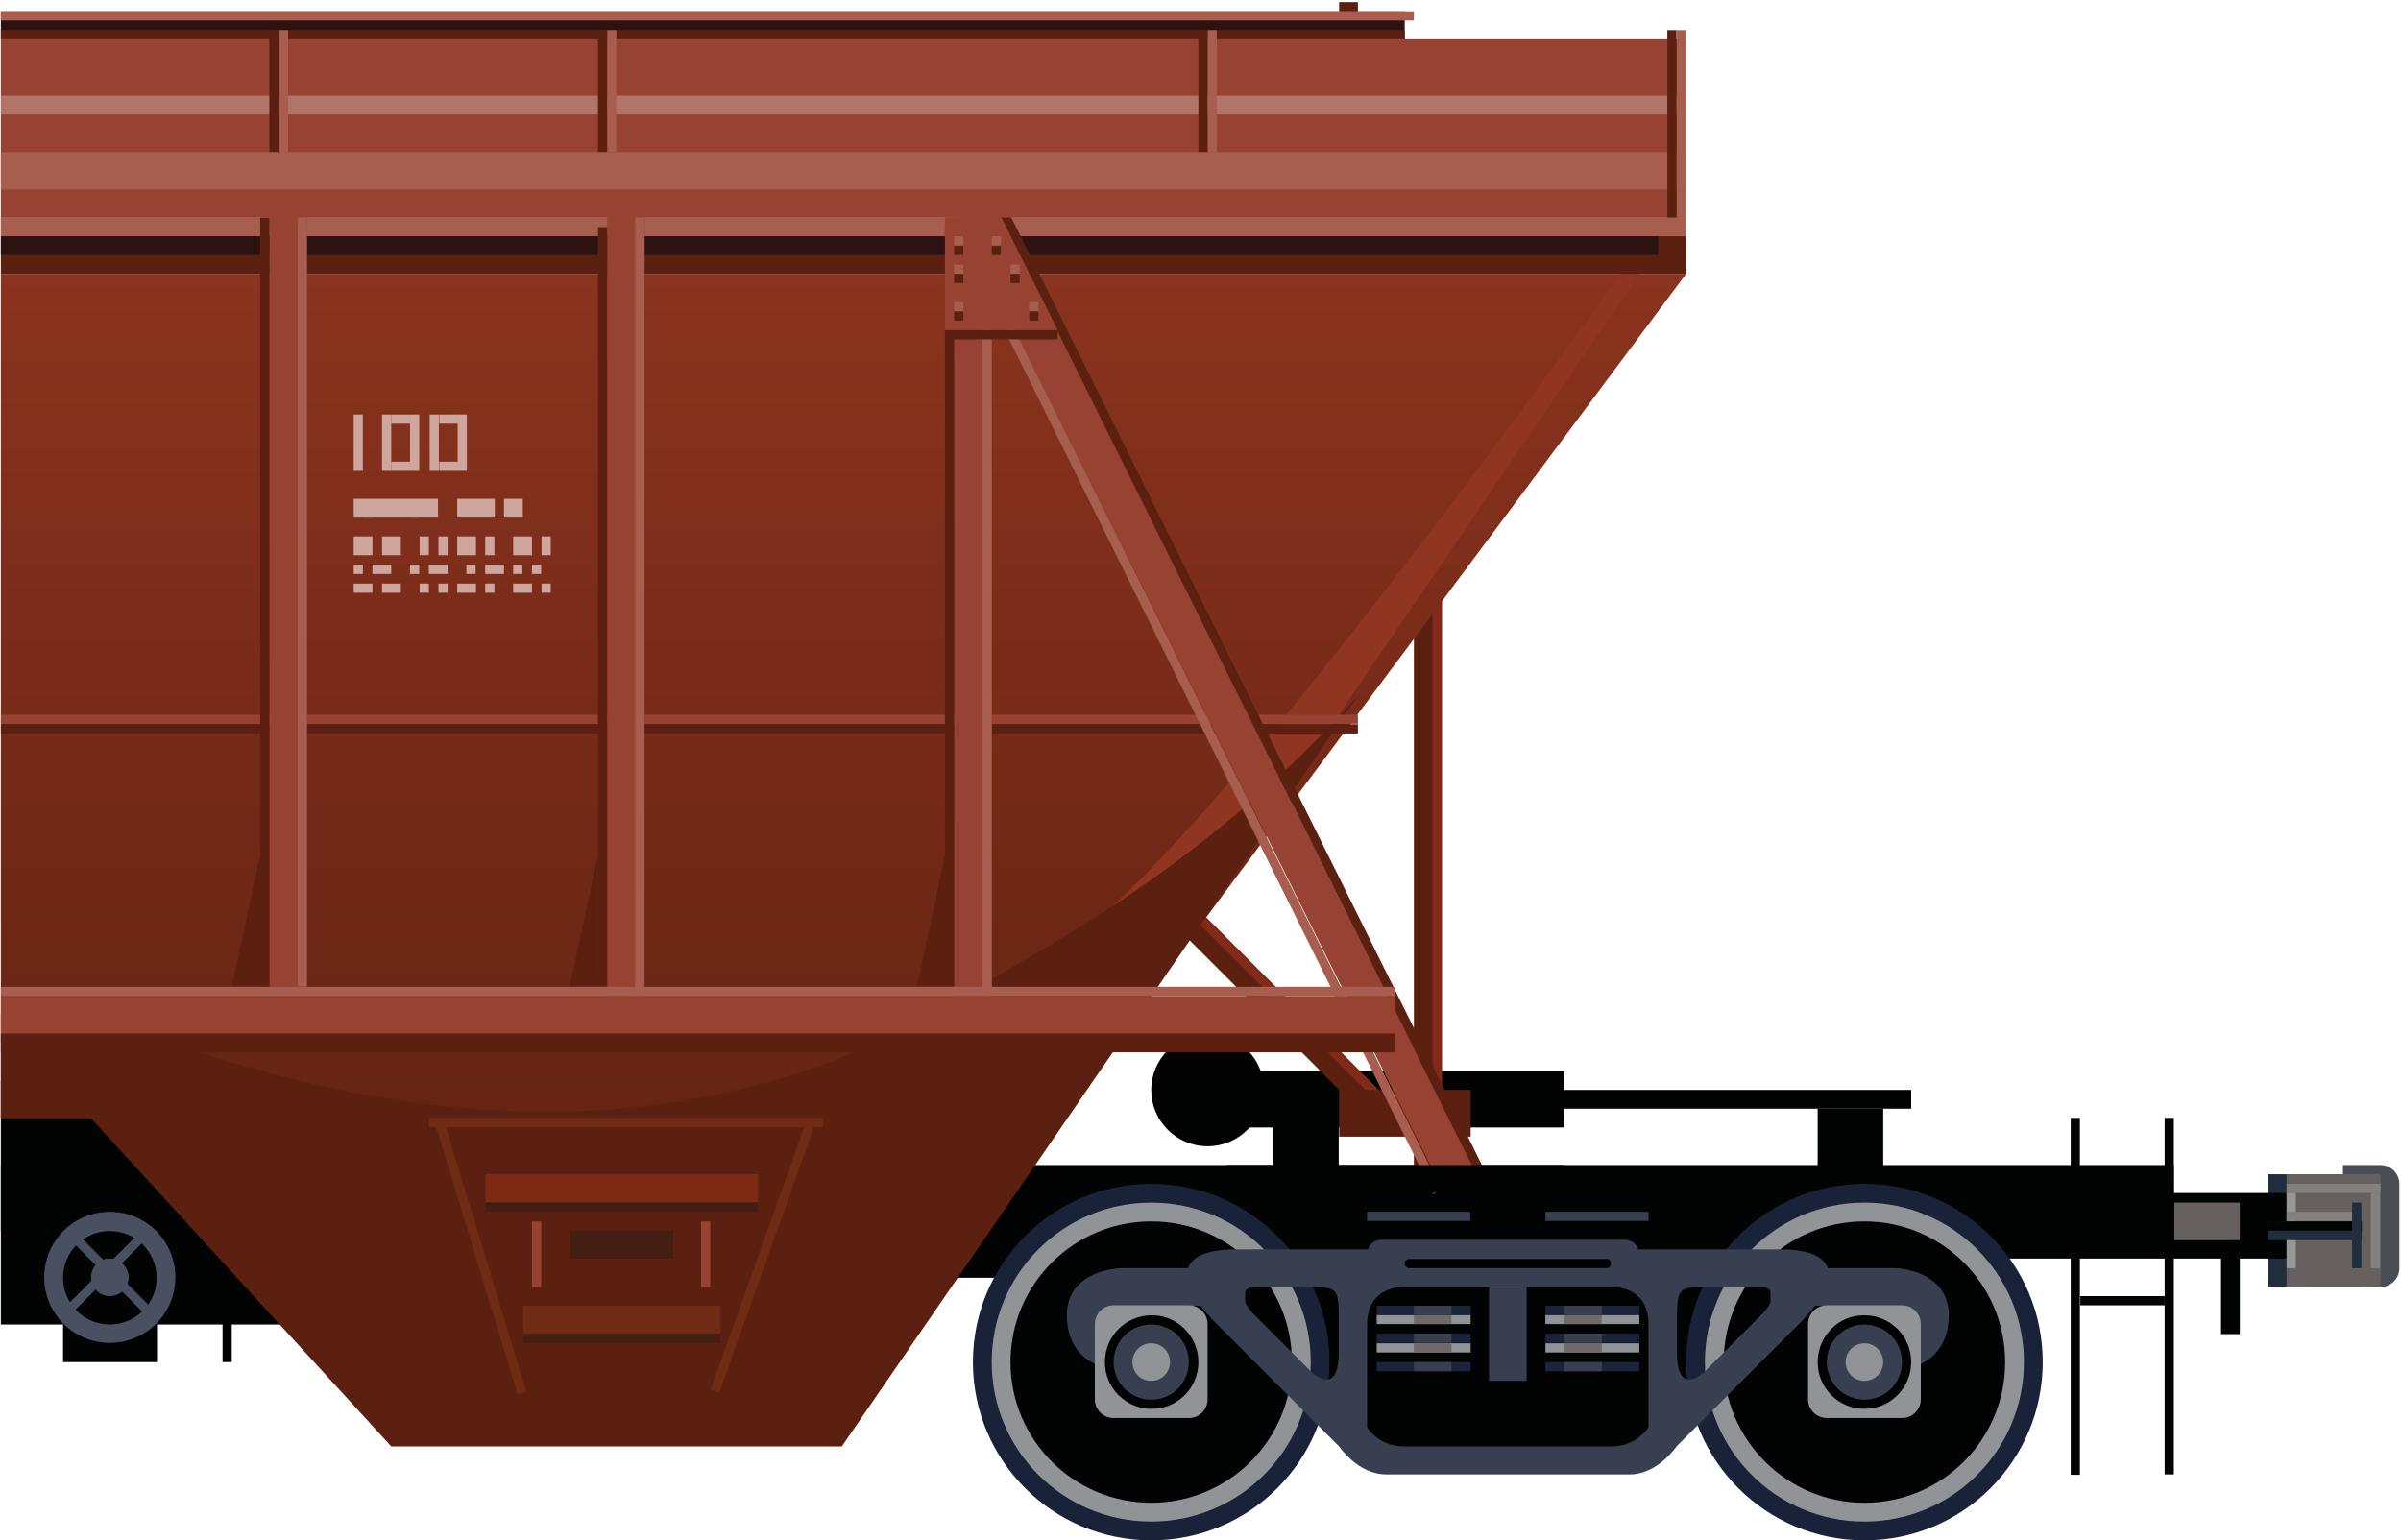 <?xml version="1.0" encoding="UTF-8"?>
<svg width="575px" height="369px" viewBox="0 0 575 369" version="1.1" xmlns="http://www.w3.org/2000/svg" xmlns:xlink="http://www.w3.org/1999/xlink">
    <!-- Generator: sketchtool 46.2 (44496) - http://www.bohemiancoding.com/sketch -->
    <title>A1C68036-9160-4897-9398-AD8E55FD88AF</title>
    <desc>Created with sketchtool.</desc>
    <defs>
        <linearGradient x1="50%" y1="0%" x2="50%" y2="100%" id="linearGradient-1">
            <stop stop-color="#8A331E" offset="0%"></stop>
            <stop stop-color="#5C2010" offset="100%"></stop>
        </linearGradient>
    </defs>
    <g id="Page-1" stroke="none" stroke-width="1" fill="none" fill-rule="evenodd">
        <g id="MainPage-vagon-6" transform="translate(-721, -187)" fill-rule="nonzero">
            <g id="Color" transform="translate(721, 187)">
                <g id="Untitled-4">
                    <g id="Group" transform="translate(0, 65)">
                        <rect id="Rectangle-path" fill="#020303" x="0.2" y="214.1" width="520.4" height="15.7"></rect>
                        <rect id="Rectangle-path" fill="#020303" x="127.4" y="227.6" width="179.8" height="13.5"></rect>
                        <rect id="Rectangle-path" fill="#020303" x="0.2" y="193.9" width="80" height="58.4"></rect>
                        <rect id="Rectangle-path" fill="#020303" x="154.4" y="232.1" width="31.5" height="13.5"></rect>
                        <rect id="Rectangle-path" fill="#020303" x="15.1" y="225.3" width="22.5" height="36"></rect>
                        <rect id="Rectangle-path" fill="#020303" x="53.3" y="225.3" width="2.2" height="36"></rect>
                        <rect id="Rectangle-path" fill="#020303" x="96" y="229.8" width="6.7" height="27"></rect>
                        <rect id="Rectangle-path" fill="#020303" x="102.7" y="252.3" width="2.2" height="13.5"></rect>
                        <path d="M275.7,196.1 C275.7,203.5 281.7,209.6 289.2,209.6 C296.6,209.6 302.7,203.6 302.7,196.1 C302.7,188.7 296.7,182.6 289.2,182.6 C281.8,182.6 275.7,188.7 275.7,196.1" id="Shape" fill="#020303"></path>
                        <rect id="Rectangle-path" fill="#020303" x="435.3" y="200.6" width="15.7" height="15.7"></rect>
                        <rect id="Rectangle-path" fill="#020303" x="304.9" y="200.6" width="15.7" height="15.7"></rect>
                        <rect id="Rectangle-path" fill="#020303" x="370.1" y="196.1" width="87.6" height="4.5"></rect>
                        <rect id="Rectangle-path" fill="#020303" x="296" y="191.6" width="78.6" height="13.5"></rect>
                        <rect id="Rectangle-path" fill="#5C2010" x="338.6" y="36.6" width="6.7" height="179.8"></rect>
                        <rect id="Rectangle-path" fill="#83291A" x="343.1" y="36.6" width="2.2" height="179.8"></rect>
                        <rect id="Rectangle-path" fill="#5C2010" transform="translate(266.238, 136.876) rotate(-45.008) translate(-266.238, -136.876) " x="262.888" y="46.977" width="6.7" height="179.798"></rect>
                        <rect id="Rectangle-path" fill="#83291A" transform="translate(267.794, 135.324) rotate(-45) translate(-267.794, -135.324) " x="266.694" y="45.425" width="2.2" height="179.798"></rect>
                        <rect id="Rectangle-path" fill="#5C2010" x="320.7" y="196.1" width="31.5" height="11.2"></rect>
                        <polygon id="Shape" fill="url(#linearGradient-1)" points="0.2 0.6 403.8 0.6 212.8 256.8 42 202.8 30.8 202.8 0.2 202.8"></polygon>
                    </g>
                    <g id="Group">
                        <path d="M388.1,65.6 C388.1,65.6 300.5,189.2 262.3,220.6 C224.1,252.1 183.7,290.3 116.2,281.3 C48.8,272.3 172.4,306 172.4,306 L257.8,263.3 L392.6,65.6 L388.1,65.6 Z" id="Shape" fill="#903522"></path>
                        <path d="M228.5,239.8 C136.4,296 35.3,245.4 26.3,245.4 C23.1,245.4 13.6,243.9 0.2,242.8 L0.2,267.9 L21.8,267.9 L93.7,346.5 L201.6,346.5 L325.2,166.7 C287,209.4 248,227.9 228.5,239.8" id="Shape" fill="#5C2010"></path>
                        <rect id="Rectangle-path" fill="#5C2010" x="0.2" y="173.5" width="325" height="2.2"></rect>
                        <rect id="Rectangle-path" fill="#984233" x="0.2" y="171.2" width="325" height="2.2"></rect>
                        <rect id="Rectangle-path" fill="#5C2010" x="0.2" y="52.1" width="403.6" height="13.5"></rect>
                        <rect id="Rectangle-path" fill="#A75E4E" x="0.2" y="52.1" width="403.6" height="4.5"></rect>
                        <rect id="Rectangle-path" fill="#2D1212" x="0.2" y="56.6" width="396.9" height="4.5"></rect>
                        <rect id="Rectangle-path" fill="#984233" x="228.5" y="43.1" width="9" height="195.5"></rect>
                        <rect id="Rectangle-path" fill="#A75E4E" x="235.3" y="45.4" width="2.2" height="193.2"></rect>
                        <rect id="Rectangle-path" fill="#5C2010" x="226.3" y="54.4" width="2.2" height="170.8"></rect>
                        <rect id="Rectangle-path" fill="#5C2010" x="226.3" y="225.1" width="2.2" height="11.2"></rect>
                        <polygon id="Shape" fill="#5C2010" points="219.6 236.4 226.3 236.4 226.3 204.9"></polygon>
                        <rect id="Rectangle-path" fill="#984233" x="145.4" y="43.1" width="9" height="195.5"></rect>
                        <rect id="Rectangle-path" fill="#A75E4E" x="152.1" y="45.4" width="2.2" height="193.2"></rect>
                        <rect id="Rectangle-path" fill="#5C2010" x="143.2" y="54.4" width="2.2" height="170.8"></rect>
                        <rect id="Rectangle-path" fill="#5C2010" x="143.2" y="225.1" width="2.2" height="11.2"></rect>
                        <polygon id="Shape" fill="#5C2010" points="136.4 236.4 143.2 236.4 143.2 204.9"></polygon>
                        <rect id="Rectangle-path" fill="#984233" x="64.5" y="40.9" width="9" height="195.5"></rect>
                        <rect id="Rectangle-path" fill="#A75E4E" x="71.3" y="43.1" width="2.2" height="193.2"></rect>
                        <rect id="Rectangle-path" fill="#5C2010" x="62.3" y="52.1" width="2.2" height="184.3"></rect>
                        <polygon id="Shape" fill="#5C2010" points="55.5 236.4 62.3 236.4 62.3 204.9"></polygon>
                        <rect id="Rectangle-path" fill="#984233" transform="translate(289.892, 163.186) rotate(-26.442) translate(-289.892, -163.186) " x="285.392" y="29.383" width="9" height="267.604"></rect>
                        <rect id="Rectangle-path" fill="#A75E4E" transform="translate(284.798, 165.736) rotate(-26.391) translate(-284.798, -165.736) " x="283.698" y="31.933" width="2.2" height="267.605"></rect>
                        <rect id="Rectangle-path" fill="#5C2010" transform="translate(294.895, 160.712) rotate(-26.404) translate(-294.895, -160.712) " x="293.795" y="26.91" width="2.2" height="267.605"></rect>
                        <rect id="Rectangle-path" fill="#2D1212" x="0.2" y="2.7" width="336.2" height="6.7"></rect>
                        <rect id="Rectangle-path" fill="#A75E4E" x="0.2" y="2.7" width="338.4" height="2.2"></rect>
                        <rect id="Rectangle-path" fill="#5C2010" x="0.2" y="7.2" width="336.2" height="2.2"></rect>
                        <rect id="Rectangle-path" fill="#5C2010" x="320.7" y="0.5" width="4.5" height="2.2"></rect>
                        <rect id="Rectangle-path" fill="#984233" x="0.2" y="9.4" width="403.6" height="42.7"></rect>
                        <rect id="Rectangle-path" fill="#A75E4E" x="0.2" y="36.4" width="403.6" height="9"></rect>
                        <rect id="Rectangle-path" fill="#B07566" x="0.2" y="22.9" width="403.6" height="4.5"></rect>
                        <rect id="Rectangle-path" fill="#A75E4E" x="66.8" y="7.2" width="2.2" height="29.2"></rect>
                        <rect id="Rectangle-path" fill="#5C2010" x="64.5" y="7.2" width="2.2" height="29.2"></rect>
                        <rect id="Rectangle-path" fill="#A75E4E" x="145.4" y="7.2" width="2.2" height="29.2"></rect>
                        <rect id="Rectangle-path" fill="#5C2010" x="143.2" y="7.2" width="2.2" height="29.2"></rect>
                        <rect id="Rectangle-path" fill="#A75E4E" x="289.2" y="7.2" width="2.2" height="29.2"></rect>
                        <rect id="Rectangle-path" fill="#5C2010" x="287" y="7.2" width="2.2" height="29.2"></rect>
                        <rect id="Rectangle-path" fill="#A75E4E" x="401.6" y="7.2" width="2.2" height="44.9"></rect>
                        <rect id="Rectangle-path" fill="#5C2010" x="399.3" y="7.2" width="2.2" height="44.9"></rect>
                        <rect id="Rectangle-path" fill="#CEA69D" x="84.7" y="128.5" width="4.5" height="4.5"></rect>
                        <rect id="Rectangle-path" fill="#CEA69D" x="91.5" y="128.5" width="4.5" height="4.5"></rect>
                        <rect id="Rectangle-path" fill="#CEA69D" x="109.5" y="128.5" width="4.5" height="4.5"></rect>
                        <rect id="Rectangle-path" fill="#CEA69D" x="100.5" y="128.5" width="2.2" height="4.5"></rect>
                        <rect id="Rectangle-path" fill="#CEA69D" x="105" y="128.5" width="2.2" height="4.5"></rect>
                        <rect id="Rectangle-path" fill="#CEA69D" x="116.2" y="128.5" width="2.2" height="4.5"></rect>
                        <rect id="Rectangle-path" fill="#CEA69D" x="122.9" y="128.5" width="4.5" height="4.5"></rect>
                        <rect id="Rectangle-path" fill="#CEA69D" x="129.7" y="128.5" width="2.2" height="4.5"></rect>
                        <rect id="Rectangle-path" fill="#CEA69D" x="116.2" y="135.3" width="4.5" height="2.2"></rect>
                        <rect id="Rectangle-path" fill="#CEA69D" x="127.4" y="135.3" width="2.2" height="2.2"></rect>
                        <rect id="Rectangle-path" fill="#CEA69D" x="122.9" y="135.3" width="2.2" height="2.2"></rect>
                        <rect id="Rectangle-path" fill="#CEA69D" x="111.7" y="135.3" width="2.2" height="2.2"></rect>
                        <rect id="Rectangle-path" fill="#CEA69D" x="102.7" y="135.3" width="4.5" height="2.2"></rect>
                        <rect id="Rectangle-path" fill="#CEA69D" x="98.2" y="135.3" width="2.2" height="2.2"></rect>
                        <rect id="Rectangle-path" fill="#CEA69D" x="89.2" y="135.3" width="4.5" height="2.2"></rect>
                        <rect id="Rectangle-path" fill="#CEA69D" x="84.7" y="135.3" width="2.2" height="2.2"></rect>
                        <rect id="Rectangle-path" fill="#CEA69D" x="84.7" y="139.8" width="4.5" height="2.2"></rect>
                        <rect id="Rectangle-path" fill="#CEA69D" x="91.5" y="139.8" width="4.5" height="2.2"></rect>
                        <rect id="Rectangle-path" fill="#CEA69D" x="109.5" y="139.8" width="4.5" height="2.2"></rect>
                        <rect id="Rectangle-path" fill="#CEA69D" x="100.5" y="139.8" width="2.2" height="2.2"></rect>
                        <rect id="Rectangle-path" fill="#CEA69D" x="105" y="139.8" width="2.2" height="2.2"></rect>
                        <rect id="Rectangle-path" fill="#CEA69D" x="116.2" y="139.8" width="2.2" height="2.2"></rect>
                        <rect id="Rectangle-path" fill="#CEA69D" x="122.9" y="139.8" width="4.5" height="2.2"></rect>
                        <rect id="Rectangle-path" fill="#CEA69D" x="129.7" y="139.8" width="2.2" height="2.2"></rect>
                        <rect id="Rectangle-path" fill="#CEA69D" x="84.7" y="119.5" width="20.2" height="4.5"></rect>
                        <rect id="Rectangle-path" fill="#CEA69D" x="87" y="121.8" width="2.2" height="2.2"></rect>
                        <rect id="Rectangle-path" fill="#CEA69D" x="98.2" y="121.8" width="2.2" height="2.2"></rect>
                        <rect id="Rectangle-path" fill="#CEA69D" x="109.5" y="119.5" width="9" height="4.5"></rect>
                        <rect id="Rectangle-path" fill="#CEA69D" x="120.7" y="119.5" width="4.5" height="4.5"></rect>
                        <rect id="Rectangle-path" fill="#CEA69D" x="84.7" y="99.3" width="2.2" height="13.5"></rect>
                        <rect id="Rectangle-path" fill="#CEA69D" x="91.5" y="99.3" width="2.2" height="13.5"></rect>
                        <rect id="Rectangle-path" fill="#CEA69D" x="98.2" y="99.3" width="2.2" height="13.5"></rect>
                        <rect id="Rectangle-path" fill="#CEA69D" x="93.7" y="99.3" width="4.5" height="2.2"></rect>
                        <rect id="Rectangle-path" fill="#CEA69D" x="93.7" y="110.6" width="4.5" height="2.2"></rect>
                        <rect id="Rectangle-path" fill="#984233" x="0.2" y="238.6" width="333.9" height="11.2"></rect>
                        <rect id="Rectangle-path" fill="#5C2010" x="0.2" y="247.6" width="333.9" height="4.5"></rect>
                        <rect id="Rectangle-path" fill="#A75E4E" x="0.2" y="236.4" width="333.9" height="2.2"></rect>
                        <rect id="Rectangle-path" fill="#702B14" transform="translate(115.212, 301.5) rotate(-16.911) translate(-115.212, -301.5) " x="114.112" y="267.799" width="2.2" height="67.403"></rect>
                        <rect id="Rectangle-path" fill="#702B14" transform="translate(182.54, 301.539) rotate(-70.378) translate(-182.54, -301.539) " x="148.841" y="300.439" width="67.398" height="2.2"></rect>
                        <rect id="Rectangle-path" fill="#702B14" x="102.8" y="267.8" width="94.3" height="2.2"></rect>
                        <rect id="Rectangle-path" fill="#7E2B16" x="116.3" y="281.3" width="65.2" height="6.7"></rect>
                        <rect id="Rectangle-path" fill="#702B14" x="125.3" y="312.8" width="47.2" height="6.7"></rect>
                        <rect id="Rectangle-path" fill="#421E13" x="125.3" y="319.5" width="47.2" height="2.2"></rect>
                        <rect id="Rectangle-path" fill="#421E13" x="116.3" y="288.1" width="65.2" height="2.2"></rect>
                        <rect id="Rectangle-path" fill="#421E13" x="136.5" y="294.8" width="24.7" height="6.7"></rect>
                        <rect id="Rectangle-path" fill="#202E3E" x="543.1" y="281.3" width="22.5" height="27"></rect>
                        <rect id="Rectangle-path" fill="#020303" x="473.5" y="285.8" width="83.1" height="15.7"></rect>
                        <rect id="Rectangle-path" fill="#020303" x="531.9" y="288.1" width="4.5" height="31.5"></rect>
                        <rect id="Rectangle-path" fill="#66615F" x="520.7" y="288.1" width="15.7" height="9"></rect>
                        <path d="M574.6,303.8 C574.6,306.3 572.6,308.3 570.1,308.3 L554.4,308.3 C551.9,308.3 549.9,306.3 549.9,303.8 L561.1,283.6 L561.1,279.1 L570.1,279.1 C572.6,279.1 574.6,281.1 574.6,283.6 L574.6,303.8 Z" id="Shape" fill="#494D56"></path>
                        <rect id="Rectangle-path" fill="#66615F" x="547.6" y="281.3" width="22.5" height="27"></rect>
                        <rect id="Rectangle-path" fill="#83807E" x="547.6" y="283.6" width="22.5" height="2.2"></rect>
                        <rect id="Rectangle-path" fill="#83807E" x="567.8" y="285.8" width="2.2" height="18"></rect>
                        <rect id="Rectangle-path" fill="#979797" x="547.6" y="285.8" width="2.2" height="18"></rect>
                        <rect id="Rectangle-path" fill="#202E3E" x="543.1" y="292.6" width="22.5" height="4.5"></rect>
                        <rect id="Rectangle-path" fill="#020303" x="543.1" y="292.6" width="22.5" height="2.2"></rect>
                        <rect id="Rectangle-path" fill="#83807E" x="547.6" y="290.3" width="15.7" height="2.2"></rect>
                        <rect id="Rectangle-path" fill="#202E3E" x="563.3" y="288.1" width="2.2" height="15.7"></rect>
                        <polygon id="Shape" fill="#020303" points="287 306 329.7 348.7 392.6 348.7 433 308.3 433 288.1 287 288.1"></polygon>
                        <path d="M403.8,326.3 C403.8,349.9 422.9,369 446.5,369 C470.1,369 489.2,349.9 489.2,326.3 C489.2,302.7 470.1,283.6 446.5,283.6 C422.9,283.6 403.8,302.7 403.8,326.3" id="Shape" fill="#192238"></path>
                        <path d="M408.3,326.3 C408.3,347.4 425.4,364.5 446.5,364.5 C467.6,364.5 484.7,347.4 484.7,326.3 C484.7,305.2 467.6,288.1 446.5,288.1 C425.4,288.1 408.3,305.2 408.3,326.3" id="Shape" fill="#919497"></path>
                        <path d="M412.8,326.3 C412.8,344.9 427.9,360 446.5,360 C465.1,360 480.2,344.9 480.2,326.3 C480.2,307.7 465.1,292.6 446.5,292.6 C427.9,292.6 412.8,307.6 412.8,326.3" id="Shape" fill="#020303"></path>
                        <path d="M424,312.8 L448.7,312.8 C455.4,312.8 453.2,328.5 453.2,328.5 C453.2,328.5 466.7,328.5 466.7,315 C466.7,306 457.7,303.8 453.2,303.8 L424,303.8 L424,312.8 Z" id="Shape" fill="#373F51"></path>
                        <rect id="Rectangle-path" fill="#373F51" x="361.1" y="308.3" width="4.5" height="22.5"></rect>
                        <rect id="Rectangle-path" fill="#1A253B" x="370.1" y="326.3" width="22.5" height="2.2"></rect>
                        <rect id="Rectangle-path" fill="#919497" x="370.1" y="321.8" width="22.5" height="2.2"></rect>
                        <rect id="Rectangle-path" fill="#373F51" x="374.6" y="326.3" width="9" height="2.2"></rect>
                        <rect id="Rectangle-path" fill="#6E6A69" x="374.6" y="321.8" width="9" height="2.2"></rect>
                        <rect id="Rectangle-path" fill="#1A253B" x="370.1" y="319.5" width="22.5" height="2.2"></rect>
                        <rect id="Rectangle-path" fill="#373F51" x="374.6" y="319.5" width="9" height="2.2"></rect>
                        <rect id="Rectangle-path" fill="#919497" x="370.1" y="315" width="22.5" height="2.2"></rect>
                        <rect id="Rectangle-path" fill="#6E6A69" x="374.6" y="315" width="9" height="2.2"></rect>
                        <rect id="Rectangle-path" fill="#1A253B" x="370.1" y="312.8" width="22.5" height="2.2"></rect>
                        <rect id="Rectangle-path" fill="#373F51" x="374.6" y="312.8" width="9" height="2.2"></rect>
                        <path d="M421.8,315 L421.8,315 C417.3,319.5 410.6,326.2 408.3,328.5 C406.1,330.7 401.6,333 401.6,324 C401.6,323.3 401.6,315.8 401.6,315 C401.7,308.7 402.3,308.3 408.3,308.3 L421.8,308.3 C424,308.3 426.3,310.5 421.8,315 M426.3,299.3 L361.1,299.3 L361.1,308.3 L385.8,308.3 C390.3,308.3 394.8,310.5 394.8,317.3 L394.8,342 C393.1,344.2 390.3,346.5 385.8,346.5 L361.1,346.5 L361.1,353.2 L390.3,353.2 C397,353.2 401.5,346.5 401.5,346.5 C401.5,346.5 419.5,328.5 430.7,317.3 C442,306 439.8,299.3 426.3,299.3" id="Shape" fill="#373F51"></path>
                        <path d="M460,335.2 C460,337.7 458,339.7 455.5,339.7 L437.5,339.7 C435,339.7 433,337.7 433,335.2 L433,317.2 C433,314.7 435,312.7 437.5,312.7 L455.5,312.7 C458,312.7 460,314.7 460,317.2 L460,335.2 Z" id="Shape" fill="#919497"></path>
                        <path d="M435.3,326.3 C435.3,332.5 440.3,337.5 446.5,337.5 C452.7,337.5 457.7,332.5 457.7,326.3 C457.7,320.1 452.7,315.1 446.5,315.1 C440.3,315 435.3,320.1 435.3,326.3" id="Shape" fill="#020303"></path>
                        <path d="M437.5,326.3 C437.5,331.3 441.5,335.3 446.5,335.3 C451.5,335.3 455.5,331.3 455.5,326.3 C455.5,321.3 451.5,317.3 446.5,317.3 C441.5,317.3 437.5,321.3 437.5,326.3" id="Shape" fill="#373F51"></path>
                        <path d="M442,326.3 C442,328.8 444,330.8 446.5,330.8 C449,330.8 451,328.8 451,326.3 C451,323.8 449,321.8 446.5,321.8 C444,321.8 442,323.8 442,326.3" id="Shape" fill="#919497"></path>
                        <path d="M318.4,326.3 C318.4,349.9 299.3,369 275.7,369 C252.1,369 233,349.9 233,326.3 C233,302.7 252.1,283.6 275.7,283.6 C299.3,283.6 318.4,302.7 318.4,326.3" id="Shape" fill="#192238"></path>
                        <path d="M313.9,326.3 C313.9,347.4 296.8,364.5 275.7,364.5 C254.6,364.5 237.5,347.4 237.5,326.3 C237.5,305.2 254.6,288.1 275.7,288.1 C296.8,288.1 313.9,305.2 313.9,326.3" id="Shape" fill="#919497"></path>
                        <path d="M309.4,326.3 C309.4,344.9 294.3,360 275.7,360 C257.1,360 242,344.9 242,326.3 C242,307.7 257.1,292.6 275.7,292.6 C294.3,292.6 309.4,307.6 309.4,326.3" id="Shape" fill="#020303"></path>
                        <path d="M298.2,312.8 L273.5,312.8 C266.8,312.8 269,328.5 269,328.5 C269,328.5 255.5,328.5 255.5,315 C255.5,306 264.5,303.8 269,303.8 L298.2,303.8 L298.2,312.8 Z" id="Shape" fill="#373F51"></path>
                        <rect id="Rectangle-path" fill="#373F51" x="356.6" y="308.3" width="4.5" height="22.5"></rect>
                        <rect id="Rectangle-path" fill="#1A253B" x="329.7" y="326.3" width="22.5" height="2.2"></rect>
                        <rect id="Rectangle-path" fill="#919497" x="329.7" y="321.8" width="22.5" height="2.2"></rect>
                        <rect id="Rectangle-path" fill="#373F51" x="338.6" y="326.3" width="9" height="2.2"></rect>
                        <rect id="Rectangle-path" fill="#6E6A69" x="338.6" y="321.8" width="9" height="2.2"></rect>
                        <rect id="Rectangle-path" fill="#1A253B" x="329.7" y="319.5" width="22.5" height="2.2"></rect>
                        <rect id="Rectangle-path" fill="#373F51" x="338.6" y="319.5" width="9" height="2.2"></rect>
                        <rect id="Rectangle-path" fill="#919497" x="329.7" y="315" width="22.5" height="2.2"></rect>
                        <rect id="Rectangle-path" fill="#6E6A69" x="338.6" y="315" width="9" height="2.2"></rect>
                        <rect id="Rectangle-path" fill="#1A253B" x="329.7" y="312.8" width="22.5" height="2.2"></rect>
                        <rect id="Rectangle-path" fill="#373F51" x="338.6" y="312.8" width="9" height="2.2"></rect>
                        <path d="M300.4,308.3 L300.4,308.3 L313.9,308.3 C319.9,308.3 320.6,308.7 320.6,315 C320.6,315.8 320.6,323.3 320.6,324 C320.6,333 316.1,330.7 313.9,328.5 C311.7,326.3 304.9,319.5 300.4,315 C296,310.5 298.2,308.3 300.4,308.3 M291.5,317.3 C302.7,328.5 320.7,346.5 320.7,346.5 C320.7,346.5 325.2,353.2 331.9,353.2 L361.1,353.2 L361.1,346.5 L336.4,346.5 C331.9,346.5 329.1,344.3 327.4,342 L327.4,317.3 C327.4,310.6 331.9,308.3 336.4,308.3 L361.1,308.3 L361.1,299.3 L296,299.3 C282.5,299.3 280.2,306 291.5,317.3" id="Shape" fill="#373F51"></path>
                        <path d="M392.6,300.4 C392.6,302.3 391.1,303.8 389.2,303.8 L330.8,303.8 C328.9,303.8 327.4,302.3 327.4,300.4 C327.4,298.5 328.9,297 330.8,297 L389.2,297 C391.1,297.1 392.6,298.6 392.6,300.4" id="Shape" fill="#373F51"></path>
                        <path d="M385.8,302.7 C385.8,303.3 385.3,303.8 384.7,303.8 L337.5,303.8 C336.9,303.8 336.4,303.3 336.4,302.7 C336.4,302.1 336.9,301.6 337.5,301.6 L384.7,301.6 C385.3,301.5 385.8,302 385.8,302.7" id="Shape" fill="#020303"></path>
                        <rect id="Rectangle-path" fill="#373F51" x="327.4" y="290.3" width="24.7" height="2.2"></rect>
                        <rect id="Rectangle-path" fill="#373F51" x="370.1" y="290.3" width="24.7" height="2.2"></rect>
                        <path d="M289.2,335.2 C289.2,337.7 287.2,339.7 284.7,339.7 L266.7,339.7 C264.2,339.7 262.2,337.7 262.2,335.2 L262.2,317.2 C262.2,314.7 264.2,312.7 266.7,312.7 L284.7,312.7 C287.2,312.7 289.2,314.7 289.2,317.2 L289.2,335.2 Z" id="Shape" fill="#919497"></path>
                        <path d="M287,326.3 C287,332.5 282,337.5 275.8,337.5 C269.6,337.5 264.6,332.5 264.6,326.3 C264.6,320.1 269.6,315.1 275.8,315.1 C281.9,315 287,320.1 287,326.3" id="Shape" fill="#020303"></path>
                        <path d="M284.7,326.3 C284.7,331.3 280.7,335.3 275.7,335.3 C270.7,335.3 266.7,331.3 266.7,326.3 C266.7,321.3 270.7,317.3 275.7,317.3 C280.7,317.3 284.7,321.3 284.7,326.3" id="Shape" fill="#373F51"></path>
                        <path d="M280.2,326.3 C280.2,328.8 278.2,330.8 275.7,330.8 C273.2,330.8 271.2,328.8 271.2,326.3 C271.2,323.8 273.2,321.8 275.7,321.8 C278.2,321.8 280.2,323.8 280.2,326.3" id="Shape" fill="#919497"></path>
                        <rect id="Rectangle-path" fill="#020303" x="293.7" y="279.1" width="80.9" height="6.7"></rect>
                        <path d="M26.3,317.3 L26.3,317.3 C20.1,317.3 15.1,312.3 15.1,306.1 C15.1,299.9 20.1,294.9 26.3,294.9 C32.5,294.9 37.5,299.9 37.5,306.1 C37.6,312.2 32.5,317.3 26.3,317.3 M26.3,290.3 C17.6,290.3 10.6,297.3 10.6,306 C10.6,314.7 17.6,321.7 26.3,321.7 C35,321.7 42,314.7 42,306 C42,297.3 35,290.3 26.3,290.3" id="Shape" fill="#495062"></path>
                        <rect id="Rectangle-path" fill="#495062" transform="translate(25.295, 304.973) rotate(-44.968) translate(-25.295, -304.973) " x="10.995" y="303.873" width="28.6" height="2.2"></rect>
                        <rect id="Rectangle-path" fill="#495062" transform="translate(26.86, 305.464) rotate(-45.032) translate(-26.86, -305.464) " x="25.76" y="291.214" width="2.2" height="28.5"></rect>
                        <path d="M26.3,301.5 C23.8,301.5 21.8,303.5 21.8,306 C21.8,308.5 23.8,310.5 26.3,310.5 C28.8,310.5 30.8,308.5 30.8,306 C30.8,303.6 28.8,301.5 26.3,301.5" id="Shape" fill="#495062"></path>
                        <path d="M26.3,301.5 C24.4,301.5 22.9,303 22.9,304.9 C22.9,306.8 24.4,308.3 26.3,308.3 C28.2,308.3 29.7,306.8 29.7,304.9 C29.7,303.1 28.2,301.5 26.3,301.5" id="Shape" fill="#495062"></path>
                        <path d="M26.3,303.8 C25.1,303.8 24.1,304.8 24.1,306 C24.1,307.2 25.1,308.2 26.3,308.2 C27.5,308.2 28.5,307.2 28.5,306 C28.6,304.8 27.6,303.8 26.3,303.8" id="Shape" fill="#495062"></path>
                        <polygon id="Shape" fill="#984233" points="253.3 79.1 226.3 79.1 226.3 52.1 239.8 52.1"></polygon>
                        <rect id="Rectangle-path" fill="#A75E4E" x="246.5" y="72.4" width="2.2" height="2.2"></rect>
                        <rect id="Rectangle-path" fill="#5C2010" x="246.5" y="74.6" width="2.2" height="2.2"></rect>
                        <rect id="Rectangle-path" fill="#A75E4E" x="228.5" y="72.4" width="2.2" height="2.2"></rect>
                        <rect id="Rectangle-path" fill="#5C2010" x="228.5" y="74.6" width="2.2" height="2.2"></rect>
                        <rect id="Rectangle-path" fill="#A75E4E" x="228.5" y="56.6" width="2.2" height="2.2"></rect>
                        <rect id="Rectangle-path" fill="#5C2010" x="228.5" y="58.9" width="2.2" height="2.2"></rect>
                        <rect id="Rectangle-path" fill="#A75E4E" x="237.5" y="56.6" width="2.2" height="2.2"></rect>
                        <rect id="Rectangle-path" fill="#5C2010" x="237.5" y="58.9" width="2.2" height="2.2"></rect>
                        <rect id="Rectangle-path" fill="#A75E4E" x="242" y="63.4" width="2.2" height="2.2"></rect>
                        <rect id="Rectangle-path" fill="#5C2010" x="242" y="65.6" width="2.2" height="2.2"></rect>
                        <rect id="Rectangle-path" fill="#A75E4E" x="228.5" y="63.4" width="2.2" height="2.2"></rect>
                        <rect id="Rectangle-path" fill="#5C2010" x="228.5" y="65.6" width="2.2" height="2.2"></rect>
                        <rect id="Rectangle-path" fill="#5C2010" x="226.3" y="79.1" width="27" height="2.2"></rect>
                        <rect id="Rectangle-path" fill="#020303" x="518.4" y="267.8" width="2.2" height="85.4"></rect>
                        <rect id="Rectangle-path" fill="#020303" x="498.2" y="310.5" width="20.2" height="2.2"></rect>
                        <rect id="Rectangle-path" fill="#020303" x="498.2" y="292.6" width="20.2" height="2.2"></rect>
                        <rect id="Rectangle-path" fill="#020303" x="495.9" y="267.8" width="2.2" height="85.5"></rect>
                        <rect id="Rectangle-path" fill="#984233" x="127.4" y="292.6" width="2.2" height="15.7"></rect>
                        <rect id="Rectangle-path" fill="#984233" x="167.9" y="292.6" width="2.2" height="15.7"></rect>
                        <rect id="Rectangle-path" fill="#CEA69D" x="102.9" y="99.3" width="2.2" height="13.5"></rect>
                        <rect id="Rectangle-path" fill="#CEA69D" x="109.6" y="99.3" width="2.2" height="13.5"></rect>
                        <rect id="Rectangle-path" fill="#CEA69D" x="105.2" y="99.3" width="4.5" height="2.2"></rect>
                        <rect id="Rectangle-path" fill="#CEA69D" x="105.2" y="110.6" width="4.5" height="2.2"></rect>
                    </g>
                </g>
            </g>
        </g>
    </g>
</svg>